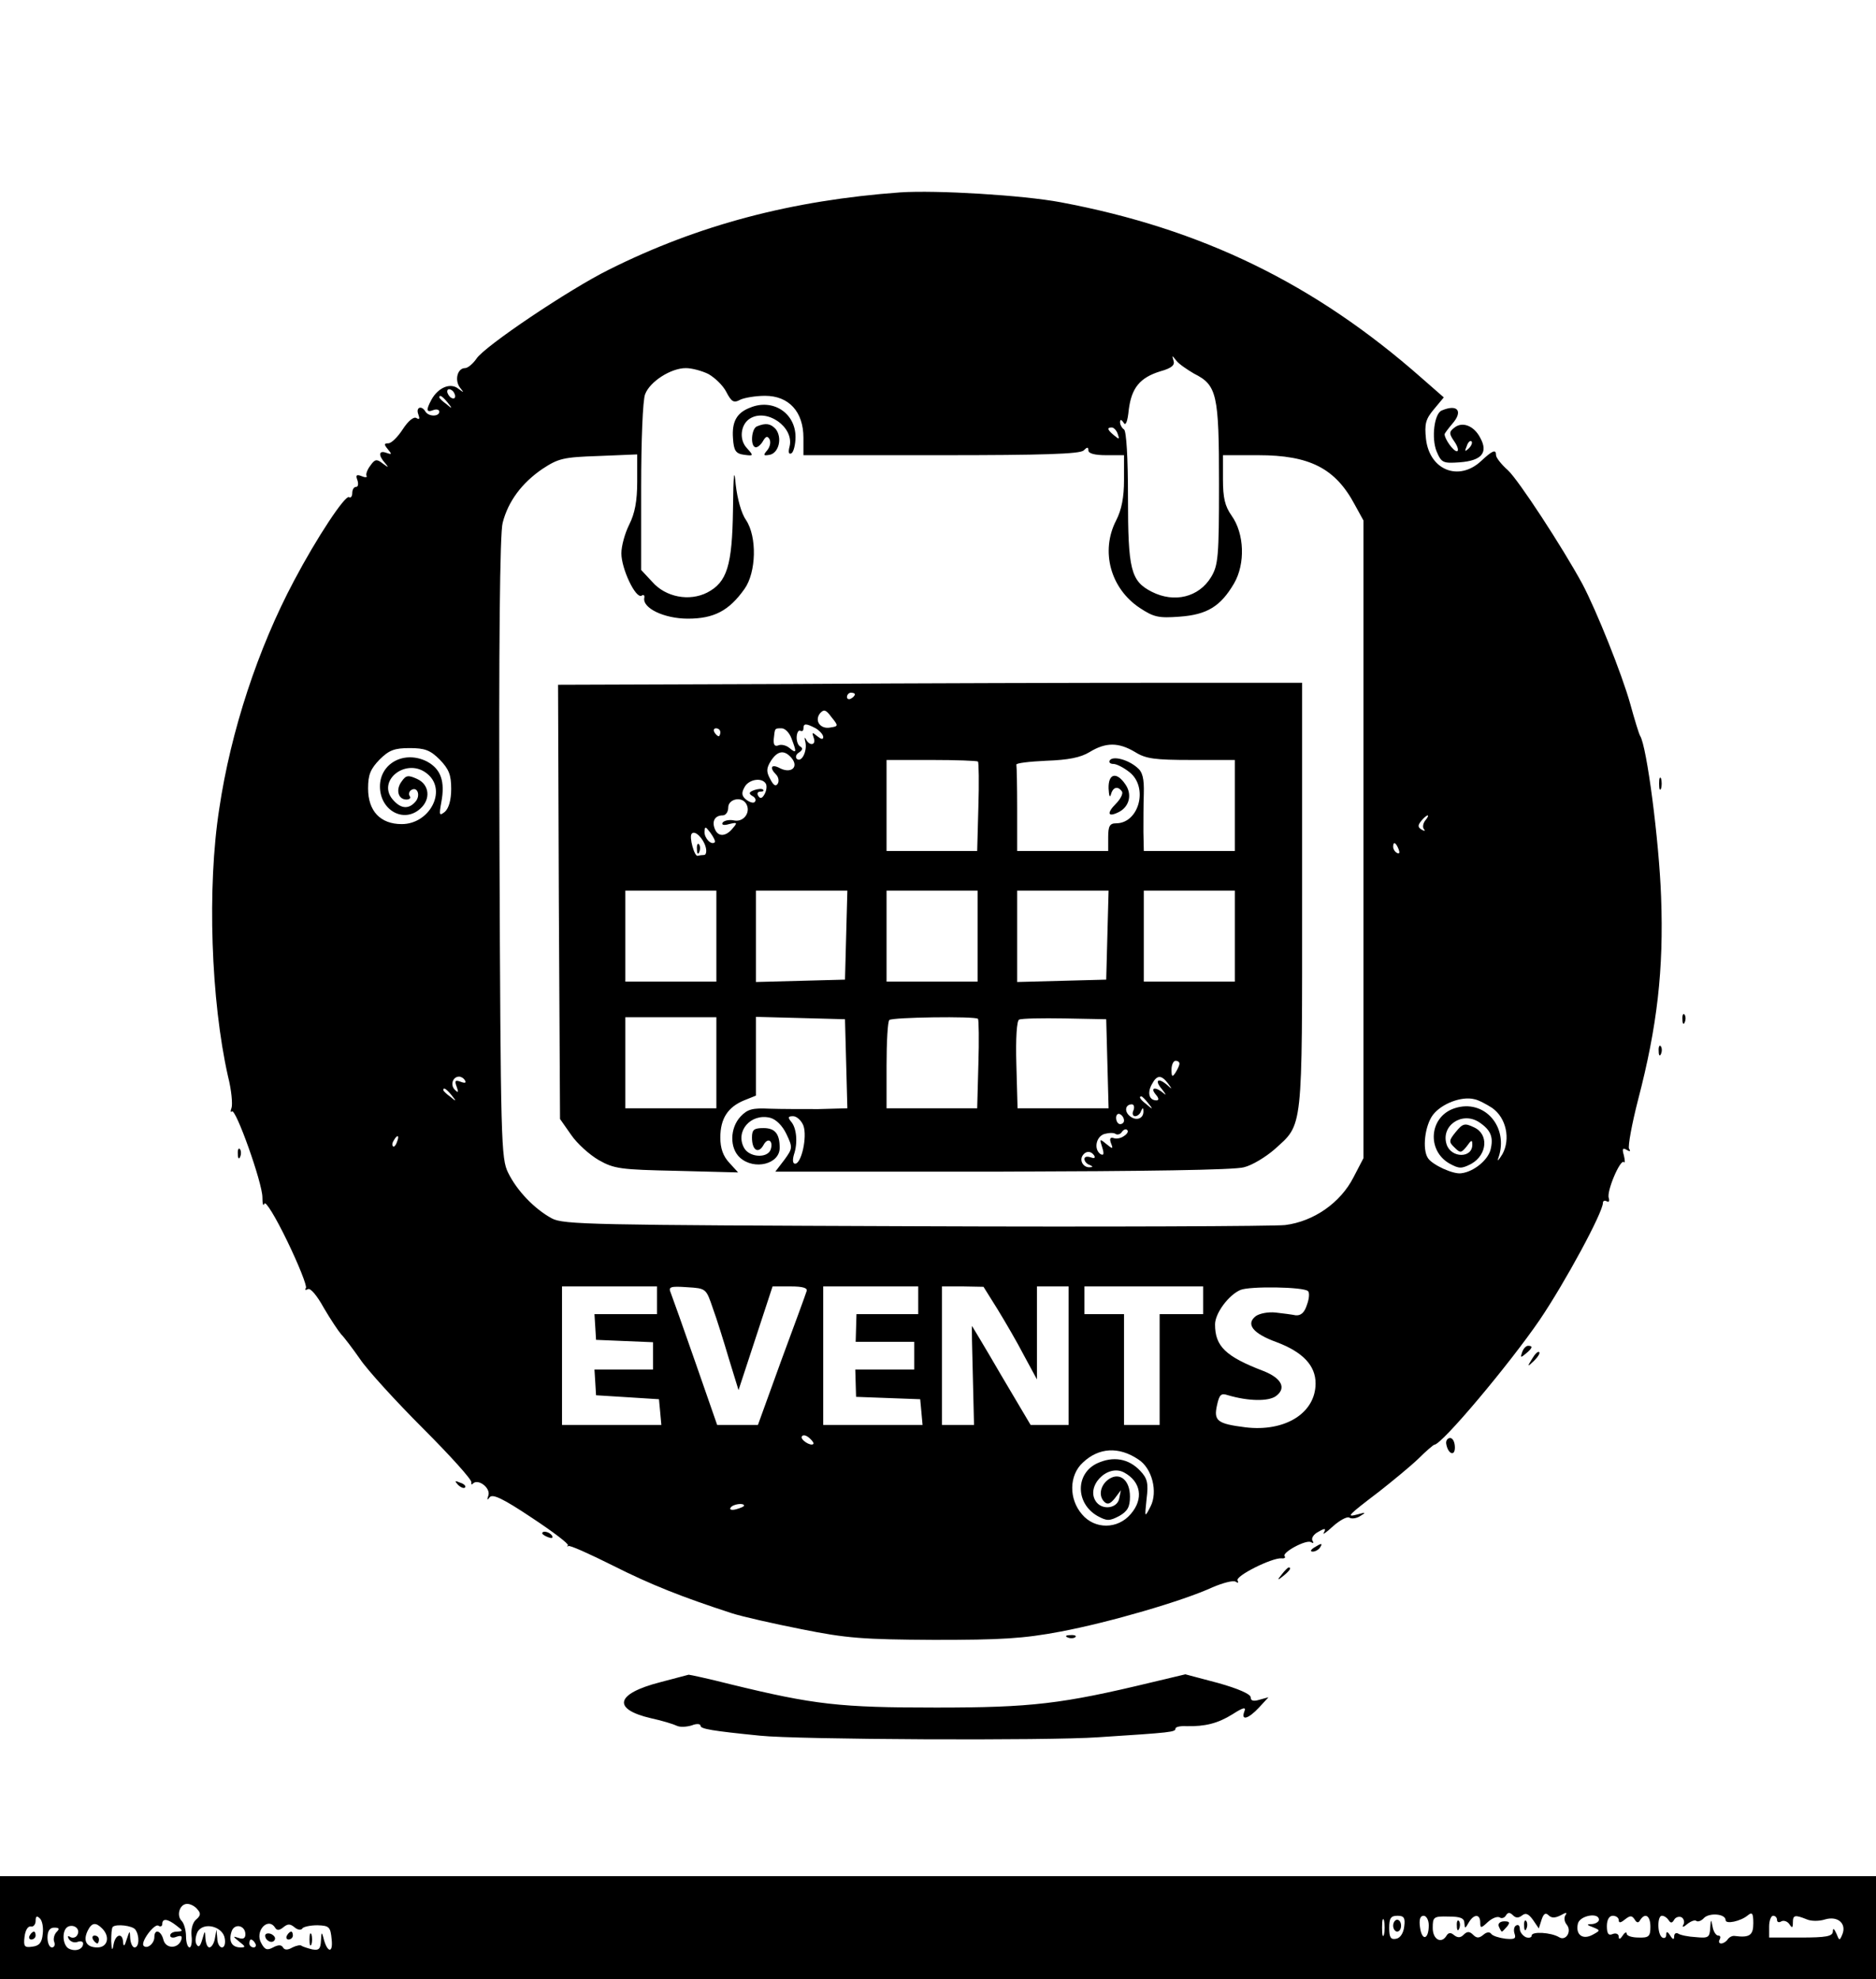 <?xml version="1.0" standalone="no"?>
<!DOCTYPE svg PUBLIC "-//W3C//DTD SVG 20010904//EN"
 "http://www.w3.org/TR/2001/REC-SVG-20010904/DTD/svg10.dtd">
<svg version="1.0" xmlns="http://www.w3.org/2000/svg"
 width="474pt" height="500pt" viewBox="0 0 474 500"
 preserveAspectRatio="xMidYMid meet">

<g transform="translate(0,500) scale(0.1,-0.1)"
fill="#000000" stroke="none">
<path d="M2275 4514 c-274 -20 -510 -82 -736 -195 -101 -50 -315 -194 -335
-225 -9 -13 -22 -24 -29 -24 -19 0 -27 -30 -13 -49 11 -14 11 -14 -4 -3 -20
16 -51 3 -68 -28 -14 -26 -13 -33 5 -26 8 3 15 1 15 -4 0 -13 -27 -13 -35 0
-10 17 -25 11 -18 -7 4 -11 3 -14 -5 -9 -7 4 -21 -8 -34 -28 -13 -20 -29 -36
-37 -36 -11 0 -11 -3 -1 -15 11 -13 10 -14 -4 -9 -19 7 -21 -6 -3 -26 10 -12
9 -12 -6 -1 -15 12 -20 11 -31 -5 -8 -10 -12 -22 -10 -26 3 -4 -3 -5 -12 -1
-13 5 -16 3 -11 -10 3 -9 2 -17 -3 -17 -6 0 -10 -7 -10 -16 0 -8 -4 -13 -8
-10 -10 6 -82 -103 -139 -211 -91 -171 -160 -380 -189 -576 -31 -199 -21 -485
22 -676 9 -35 12 -71 9 -80 -3 -8 -3 -12 1 -9 9 10 77 -180 77 -217 0 -16 2
-24 5 -16 3 8 29 -35 58 -95 29 -60 50 -113 47 -118 -4 -5 -1 -6 5 -3 6 4 23
-16 40 -47 17 -29 37 -59 44 -67 8 -8 29 -36 48 -63 18 -27 90 -106 159 -175
69 -69 124 -130 122 -136 -1 -5 1 -7 4 -3 13 13 45 -11 39 -30 -4 -12 -3 -13
3 -5 7 10 34 -3 106 -51 53 -35 94 -66 92 -70 -3 -3 -2 -4 1 -2 3 3 54 -20
112 -49 97 -49 176 -80 302 -121 25 -8 104 -26 175 -40 114 -23 156 -26 335
-27 169 0 225 3 320 21 122 23 308 77 384 112 26 11 52 18 58 14 6 -4 8 -3 5
3 -7 11 87 58 111 56 7 -1 11 2 8 5 -9 9 54 43 66 36 7 -4 8 -2 4 4 -3 6 3 16
15 22 17 10 20 9 14 -2 -5 -7 6 0 23 16 17 15 35 25 41 22 6 -4 19 -2 28 4 15
9 14 10 -7 4 -30 -8 -25 -3 55 58 33 26 77 62 98 82 20 20 39 36 41 36 19 0
190 204 266 315 65 96 160 272 160 296 0 5 4 7 10 4 5 -3 7 0 5 8 -7 15 29
100 38 91 3 -3 3 4 0 17 -5 17 -3 20 7 14 8 -5 11 -4 6 3 -3 6 7 62 23 124 48
184 65 328 58 513 -5 140 -36 380 -53 406 -3 5 -14 41 -25 81 -21 75 -85 235
-121 303 -50 92 -161 262 -188 287 -17 15 -30 32 -30 38 0 16 -9 12 -38 -15
-56 -52 -130 -23 -139 56 -4 38 -1 50 20 75 l25 30 -56 49 c-270 238 -555 377
-912 444 -96 18 -314 31 -405 25z m742 -458 c58 -29 63 -52 63 -278 0 -185 -2
-206 -20 -236 -31 -51 -93 -66 -150 -37 -53 27 -60 56 -60 239 0 99 -4 167
-10 171 -5 3 -10 12 -10 18 0 8 3 8 9 -1 5 -9 10 2 13 33 7 55 28 81 80 97 29
8 37 16 33 27 -4 14 -4 14 7 0 7 -9 28 -23 45 -33z m-1227 -1 c16 -9 37 -29
45 -45 13 -25 19 -29 35 -20 10 5 39 10 63 10 60 0 97 -40 97 -106 l0 -44 348
0 c257 0 351 3 360 12 9 9 12 9 12 0 0 -8 17 -12 45 -12 l45 0 0 -63 c0 -43
-6 -75 -20 -102 -40 -78 -14 -172 60 -221 35 -23 47 -26 100 -22 70 5 104 26
138 84 29 50 26 126 -6 171 -17 24 -22 45 -22 92 l0 61 89 0 c130 0 195 -33
244 -125 l22 -40 0 -805 0 -806 -25 -48 c-33 -65 -101 -112 -173 -121 -28 -3
-450 -5 -937 -3 -815 3 -887 4 -916 20 -44 24 -88 70 -110 115 -18 36 -19 75
-22 821 -2 511 1 796 8 821 14 55 49 101 100 136 41 27 53 30 143 33 l97 4 0
-69 c0 -49 -6 -80 -20 -108 -11 -22 -20 -54 -20 -73 0 -39 36 -115 51 -107 5
4 8 1 7 -5 -6 -26 50 -53 110 -53 66 0 104 20 143 75 30 42 32 132 4 174 -12
17 -22 54 -26 89 -4 45 -6 30 -7 -63 -2 -141 -15 -183 -65 -209 -45 -23 -105
-12 -139 27 l-28 30 0 210 c0 115 4 220 10 234 12 32 65 66 103 66 15 0 41 -7
57 -15z m-640 -56 c0 -6 -4 -7 -10 -4 -5 3 -10 11 -10 16 0 6 5 7 10 4 6 -3
10 -11 10 -16z m-19 -16 c13 -16 12 -17 -3 -4 -10 7 -18 15 -18 17 0 8 8 3 21
-13z m1693 -79 c5 -14 4 -15 -9 -4 -17 14 -19 20 -6 20 5 0 12 -7 15 -16z
m-1713 -823 c23 -24 29 -38 29 -74 0 -28 -6 -49 -16 -58 -14 -11 -15 -9 -9 24
10 53 -1 84 -36 103 -57 29 -119 -4 -119 -63 0 -60 60 -94 102 -56 27 24 23
61 -8 75 -22 10 -28 10 -39 -6 -16 -21 -9 -46 12 -46 8 0 12 4 8 9 -3 5 -1 12
4 15 16 10 24 -14 11 -29 -16 -19 -35 -19 -54 1 -50 50 33 115 86 67 47 -42 3
-125 -67 -125 -54 0 -85 33 -85 90 0 35 6 49 29 73 24 24 38 29 76 29 38 0 52
-5 76 -29z m2490 -154 c-6 -8 -7 -18 -3 -22 4 -5 1 -5 -6 -1 -10 6 -10 11 -1
22 6 8 14 14 16 14 3 0 0 -6 -6 -13z m-67 -73 c3 -8 2 -12 -4 -9 -6 3 -10 10
-10 16 0 14 7 11 14 -7z m-2359 -584 c4 -6 -1 -7 -11 -3 -14 5 -16 3 -10 -13
5 -14 4 -16 -5 -7 -12 12 -5 33 11 33 5 0 12 -4 15 -10z m-34 -37 c13 -16 12
-17 -3 -4 -10 7 -18 15 -18 17 0 8 8 3 21 -13z m2629 -32 c36 -25 47 -79 26
-117 -10 -16 -14 -20 -10 -9 27 78 -36 150 -111 125 -64 -21 -71 -107 -12
-140 24 -13 30 -13 55 0 40 23 44 75 6 92 -23 11 -28 10 -46 -12 -17 -21 -18
-25 -3 -39 15 -15 17 -14 31 3 12 17 14 17 14 4 0 -35 -54 -34 -65 1 -15 47
39 84 82 56 30 -20 37 -38 29 -70 -7 -26 -42 -55 -73 -59 -20 -4 -74 21 -85
38 -15 22 -8 83 13 110 22 28 72 47 104 39 11 -2 31 -13 45 -22z m-2767 -86
c-3 -9 -8 -14 -10 -11 -3 3 -2 9 2 15 9 16 15 13 8 -4z m657 -400 l0 -35 -79
0 -79 0 2 -32 2 -33 72 -3 72 -3 0 -34 0 -35 -74 0 -74 0 2 -32 2 -33 80 -5
79 -5 3 -32 3 -33 -125 0 -126 0 0 175 0 175 120 0 120 0 0 -35z m141 -20 c10
-27 28 -85 41 -129 l24 -78 43 131 43 131 45 0 c32 0 44 -4 41 -12 -2 -7 -31
-86 -64 -175 l-59 -163 -51 0 -52 0 -55 158 c-30 86 -58 165 -62 175 -7 16 -2
18 41 15 48 -3 48 -3 65 -53z m519 20 l0 -35 -78 0 -78 0 -1 -35 -1 -35 74 0
74 0 0 -35 0 -35 -75 0 -74 0 1 -35 1 -34 81 -3 81 -3 3 -32 3 -33 -125 0
-126 0 0 175 0 175 120 0 120 0 0 -35z m200 -22 c19 -31 50 -84 67 -117 l33
-61 0 118 0 117 40 0 40 0 0 -175 0 -175 -48 0 -48 0 -74 125 c-40 69 -74 125
-74 125 -1 0 0 -56 2 -125 l3 -125 -40 0 -41 0 0 175 0 175 53 0 52 -1 35 -56z
m520 22 l0 -35 -55 0 -55 0 0 -140 0 -140 -45 0 -45 0 0 140 0 140 -50 0 -50
0 0 35 0 35 150 0 150 0 0 -35z m265 23 c4 -4 3 -19 -3 -35 -6 -19 -15 -27
-28 -26 -10 2 -33 5 -51 7 -18 2 -40 -2 -50 -9 -26 -20 -8 -44 53 -66 66 -25
98 -59 98 -104 0 -75 -77 -123 -177 -111 -71 9 -81 16 -72 56 6 27 10 31 28
25 51 -15 102 -16 121 -2 27 20 14 45 -31 63 -97 37 -123 63 -123 118 0 28 34
74 64 87 23 10 161 8 171 -3z m-1250 -386 c-6 -7 -34 11 -29 19 3 5 11 3 19
-4 7 -6 12 -13 10 -15z m821 -39 c35 -22 50 -82 31 -119 -15 -29 -15 -29 -10
19 5 40 2 52 -16 71 -29 31 -68 38 -109 19 -55 -26 -55 -101 1 -133 24 -13 30
-13 55 0 21 12 27 23 27 49 0 41 -25 62 -52 45 -22 -14 -29 -42 -13 -58 8 -8
15 -6 27 9 l15 20 -4 -20 c-4 -25 -40 -31 -57 -11 -31 38 26 99 69 76 43 -23
50 -67 17 -105 -33 -39 -91 -39 -123 -1 -34 39 -33 99 2 131 40 38 91 41 140
8z m-996 -117 c0 -2 -9 -6 -20 -9 -11 -3 -18 -1 -14 4 5 9 34 13 34 5z"/>
<path d="M1895 3970 c-34 -13 -46 -36 -43 -77 2 -32 7 -39 28 -42 24 -3 25 -3
7 17 -20 21 -16 59 7 74 43 28 113 -21 101 -70 -4 -15 -2 -21 5 -17 5 3 10 22
10 41 0 61 -58 98 -115 74z"/>
<path d="M1913 3923 c-15 -5 -18 -53 -3 -53 5 0 13 7 18 16 7 12 11 13 16 5 4
-7 2 -19 -5 -28 -11 -13 -11 -15 6 -12 23 5 32 43 15 65 -13 14 -25 16 -47 7z"/>
<path d="M1997 3272 l-587 -2 2 -548 3 -549 28 -40 c15 -22 46 -50 70 -64 39
-22 55 -24 197 -27 l155 -4 -22 24 c-16 17 -23 37 -23 64 0 48 19 77 60 94
l30 12 0 100 0 99 113 -3 112 -3 3 -112 3 -113 -73 -2 c-40 0 -96 0 -124 1
-43 2 -55 -1 -73 -20 -27 -29 -28 -80 -1 -104 36 -32 100 -16 100 25 0 36 -12
50 -41 50 -24 0 -29 -4 -29 -24 0 -32 16 -42 29 -19 11 21 26 11 18 -12 -9
-22 -54 -19 -67 5 -23 42 17 88 66 76 15 -4 31 -20 41 -41 16 -34 16 -36 -5
-65 l-23 -30 573 0 c358 1 587 4 611 11 21 5 55 26 77 45 73 66 70 40 70 641
l0 538 -352 0 c-194 0 -617 -1 -941 -3z m163 -26 c0 -3 -4 -8 -10 -11 -5 -3
-10 -1 -10 4 0 6 5 11 10 11 6 0 10 -2 10 -4z m-62 -84 c-25 -5 -41 17 -26 36
10 11 15 9 29 -10 18 -22 17 -23 -3 -26z m-37 -2 c10 -6 19 -16 19 -22 0 -7
-5 -6 -15 2 -13 11 -14 10 -9 -4 7 -19 -11 -22 -20 -3 -3 6 -4 3 -1 -8 5 -23
-10 -53 -22 -42 -4 5 -1 12 6 16 9 6 10 11 3 15 -6 3 -10 15 -9 26 1 10 5 16
9 14 4 -3 8 0 8 5 0 14 6 14 31 1z m-241 -10 c0 -5 -2 -10 -4 -10 -3 0 -8 5
-11 10 -3 6 -1 10 4 10 6 0 11 -4 11 -10z m180 -16 c13 -34 13 -39 -5 -24 -8
7 -21 10 -28 7 -10 -4 -13 2 -12 16 3 28 2 27 20 27 9 0 20 -12 25 -26z m868
-34 c27 -17 50 -20 142 -20 l110 0 0 -115 0 -115 -115 0 -115 0 -1 48 c0 26 0
70 1 97 1 38 -3 55 -17 66 -23 20 -61 30 -69 18 -3 -5 1 -9 9 -9 8 0 26 -9 41
-21 48 -38 24 -129 -34 -129 -16 0 -20 -7 -20 -35 l0 -35 -115 0 -115 0 0 105
c0 58 -1 108 -2 113 -2 4 32 8 75 10 56 2 87 8 110 22 41 25 73 25 115 0z
m-868 -15 c19 -23 -1 -40 -29 -26 -22 12 -28 2 -10 -16 6 -6 8 -17 4 -23 -5
-8 -11 -4 -19 12 -10 18 -10 27 2 46 17 26 34 28 52 7z m471 -9 c2 -2 3 -54 1
-115 l-3 -111 -115 0 -114 0 0 115 0 115 113 0 c63 0 116 -2 118 -4z m-536
-56 c3 -5 2 -17 -3 -26 -6 -11 -11 -13 -16 -5 -4 6 -2 11 5 11 7 0 10 2 7 5
-3 3 -13 2 -22 -1 -14 -5 -15 -9 -5 -15 8 -4 10 -11 6 -15 -3 -4 -13 -1 -22 6
-11 9 -12 17 -4 31 10 20 44 26 54 9z m-50 -50 c13 -21 -5 -47 -29 -43 -13 3
-26 0 -30 -5 -4 -6 3 -8 16 -4 21 5 22 4 9 -11 -17 -21 -37 -22 -45 -1 -8 20
1 34 20 34 8 0 14 9 14 20 0 21 33 29 45 10z m-79 -98 c-9 -8 -26 10 -26 26 1
15 2 15 15 -2 8 -11 13 -21 11 -24z m-23 -12 c3 -11 1 -20 -4 -20 -5 0 -12 -1
-16 -2 -8 -4 -23 49 -15 56 8 9 29 -12 35 -34z m27 -225 l0 -115 -115 0 -115
0 0 115 0 115 115 0 115 0 0 -115z m328 3 l-3 -113 -112 -3 -113 -3 0 116 0
115 115 0 116 0 -3 -112z m332 -3 l0 -115 -115 0 -115 0 0 115 0 115 115 0
115 0 0 -115z m328 3 l-3 -113 -112 -3 -113 -3 0 116 0 115 115 0 116 0 -3
-112z m322 -3 l0 -115 -115 0 -115 0 0 115 0 115 115 0 115 0 0 -115z m-1310
-320 l0 -115 -115 0 -115 0 0 115 0 115 115 0 115 0 0 -115z m661 111 c2 -2 3
-54 1 -115 l-3 -111 -115 0 -114 0 0 108 c0 60 3 112 7 115 7 7 217 10 224 3z
m327 -113 l3 -113 -115 0 -115 0 -3 110 c-2 67 1 112 7 114 6 3 57 4 115 3
l105 -2 3 -112z m182 0 c0 -5 -5 -15 -10 -23 -8 -12 -10 -11 -10 8 0 12 5 22
10 22 6 0 10 -3 10 -7z m-29 -50 c11 -15 11 -16 -1 -5 -24 21 -34 13 -14 -10
10 -13 12 -17 4 -10 -20 17 -35 15 -20 -3 8 -9 9 -15 2 -15 -18 0 -24 18 -12
40 13 25 24 25 41 3z m-50 -50 c13 -16 12 -17 -3 -4 -17 13 -22 21 -14 21 2 0
10 -8 17 -17z m-37 -18 c-4 -8 -2 -15 4 -15 6 0 13 6 15 13 4 9 6 9 6 0 1 -19
-18 -26 -34 -13 -15 12 -12 30 5 30 5 0 7 -7 4 -15z m-24 -26 c0 -5 -4 -9 -10
-9 -5 0 -10 7 -10 16 0 8 5 12 10 9 6 -3 10 -10 10 -16z m-810 -13 c10 -28 -5
-96 -21 -96 -6 0 -7 9 -3 23 10 29 7 67 -7 83 -9 11 -8 14 5 14 9 0 21 -11 26
-24z m810 -26 c-8 -6 -20 -8 -27 -5 -8 2 -10 -2 -6 -13 6 -15 5 -16 -12 -2
-17 14 -17 13 -10 -9 5 -16 4 -21 -4 -17 -18 12 -12 44 9 51 11 3 24 4 29 0 5
-3 13 0 16 6 4 5 10 8 13 4 4 -3 0 -10 -8 -15z m-75 -50 c3 -6 -1 -7 -9 -4 -9
3 -16 2 -16 -4 0 -6 6 -13 13 -15 9 -4 9 -6 0 -6 -15 -1 -26 16 -18 29 8 13
22 13 30 0z"/>
<path d="M2801 3008 c1 -18 3 -25 6 -15 5 19 18 22 28 7 3 -5 -4 -19 -15 -30
-25 -25 -21 -36 8 -21 26 14 33 45 15 70 -22 32 -43 27 -42 -11z"/>
<path d="M1761 2854 c0 -11 3 -14 6 -6 3 7 2 16 -1 19 -3 4 -6 -2 -5 -13z"/>
<path d="M3643 3963 c-19 -7 -27 -70 -13 -104 12 -28 16 -30 58 -27 55 4 73
24 52 62 -16 31 -46 42 -66 25 -13 -10 -13 -15 1 -35 9 -13 11 -24 6 -24 -9 0
-31 31 -31 43 0 2 9 14 20 27 27 31 13 50 -27 33z m68 -96 c-10 -9 -11 -8 -5
6 3 10 9 15 12 12 3 -3 0 -11 -7 -18z"/>
<path d="M4192 3020 c0 -14 2 -19 5 -12 2 6 2 18 0 25 -3 6 -5 1 -5 -13z"/>
<path d="M4251 2424 c0 -11 3 -14 6 -6 3 7 2 16 -1 19 -3 4 -6 -2 -5 -13z"/>
<path d="M4191 2344 c0 -11 3 -14 6 -6 3 7 2 16 -1 19 -3 4 -6 -2 -5 -13z"/>
<path d="M601 2084 c0 -11 3 -14 6 -6 3 7 2 16 -1 19 -3 4 -6 -2 -5 -13z"/>
<path d="M3846 1584 c-5 -14 -4 -15 9 -4 17 14 19 20 6 20 -5 0 -12 -7 -15
-16z"/>
<path d="M3871 1567 c-13 -21 -12 -21 5 -5 10 10 16 20 13 22 -3 3 -11 -5 -18
-17z"/>
<path d="M3654 1353 c4 -26 22 -34 22 -10 0 13 -5 24 -12 24 -6 0 -11 -6 -10
-14z"/>
<path d="M1157 1249 c7 -7 15 -10 18 -7 3 3 -2 9 -12 12 -14 6 -15 5 -6 -5z"/>
<path d="M1370 1126 c0 -2 7 -7 16 -10 8 -3 12 -2 9 4 -6 10 -25 14 -25 6z"/>
<path d="M3320 1090 c-9 -6 -10 -10 -3 -10 6 0 15 5 18 10 8 12 4 12 -15 0z"/>
<path d="M3239 1023 c-13 -16 -12 -17 4 -4 16 13 21 21 13 21 -2 0 -10 -8 -17
-17z"/>
<path d="M2698 863 c7 -3 16 -2 19 1 4 3 -2 6 -13 5 -11 0 -14 -3 -6 -6z"/>
<path d="M1668 750 c-113 -29 -122 -68 -23 -91 28 -6 57 -15 65 -19 8 -4 25
-3 38 1 12 5 22 4 22 -1 0 -8 30 -13 150 -25 92 -10 730 -13 855 -4 186 12
195 13 195 22 0 4 12 7 28 6 47 -1 79 7 116 30 28 18 35 19 30 7 -9 -24 10
-19 37 10 l24 26 -22 -6 c-16 -5 -23 -3 -23 6 0 8 -32 22 -82 36 l-83 22 -84
-20 c-228 -55 -305 -64 -546 -64 -243 0 -307 7 -520 59 -55 14 -102 24 -105
24 -3 -1 -35 -9 -72 -19z"/>
<path d="M0 130 l0 -130 2370 0 2370 0 0 130 0 130 -2370 0 -2370 0 0 -130z
m499 46 c9 -10 8 -16 -4 -26 -8 -7 -13 -24 -11 -41 2 -16 -1 -29 -5 -29 -5 0
-9 13 -9 28 0 15 -5 33 -11 39 -14 14 -5 43 14 43 8 0 20 -6 26 -14z m3347
-15 c9 7 16 4 27 -11 l15 -22 7 22 c5 15 10 19 18 11 7 -7 16 -7 30 0 14 8 18
8 12 0 -4 -7 -2 -17 4 -24 13 -17 -3 -42 -20 -31 -20 12 -69 15 -69 4 0 -5 -7
-7 -15 -4 -8 4 -15 13 -15 21 0 8 -4 12 -10 8 -5 -3 -6 -13 -3 -21 4 -12 -1
-14 -23 -12 -16 2 -32 7 -36 12 -4 6 -12 5 -20 -2 -11 -9 -17 -9 -26 0 -9 9
-15 9 -24 0 -8 -8 -15 -8 -24 -1 -8 7 -14 7 -19 -1 -13 -22 -35 -10 -35 19 0
28 2 30 40 29 30 0 40 -4 40 -17 1 -14 2 -14 11 2 13 22 29 22 29 0 0 -15 2
-15 19 1 11 10 24 15 30 12 5 -4 13 -1 16 5 5 8 10 8 18 0 7 -7 14 -7 23 0z
m514 -12 c0 -11 38 -3 56 12 11 9 14 6 14 -20 0 -30 -9 -37 -47 -32 -6 1 -14
-3 -18 -9 -3 -5 -11 -10 -16 -10 -6 0 -7 5 -4 10 3 6 2 10 -4 10 -5 0 -12 10
-14 23 -4 20 -4 19 -6 -4 -1 -24 -5 -26 -36 -23 -19 1 -39 5 -45 9 -5 3 -10 0
-10 -7 0 -9 -3 -9 -10 2 -7 11 -10 11 -10 2 0 -7 -4 -10 -10 -7 -13 8 -13 55
-1 55 6 0 13 -5 17 -11 5 -8 9 -8 14 1 4 7 13 9 19 6 6 -4 8 -13 4 -19 -4 -7
1 -6 10 2 10 8 20 11 23 8 4 -3 13 0 20 8 14 13 54 10 54 -6z m-4252 -35 c-2
-22 -9 -30 -26 -32 -20 -3 -23 0 -20 25 2 16 8 27 16 26 6 -2 12 5 12 14 0 12
3 14 11 6 6 -6 9 -23 7 -39z m3389 -1 c-3 -10 -5 -2 -5 17 0 19 2 27 5 18 2
-10 2 -26 0 -35z m51 20 c-2 -17 -10 -29 -20 -31 -14 -3 -18 3 -18 27 0 25 4
31 21 31 16 0 20 -5 17 -27z m62 3 c0 -36 -17 -41 -22 -6 -3 20 0 30 9 30 7 0
13 -11 13 -24z m430 14 c0 -5 -8 -10 -17 -11 -15 0 -15 -2 2 -8 19 -8 19 -8
-1 -19 -26 -14 -44 1 -37 29 6 20 53 28 53 9z m50 -1 c0 -8 5 -7 16 2 13 10
17 10 24 0 5 -9 10 -10 14 -2 13 20 26 11 26 -17 0 -24 -4 -28 -30 -27 -16 0
-30 4 -30 10 0 5 -5 3 -10 -5 -6 -9 -10 -11 -10 -3 0 7 -7 10 -15 7 -11 -5
-15 1 -15 20 0 16 6 26 15 26 8 0 15 -5 15 -11z m400 0 c0 -5 5 -7 11 -3 6 3
15 0 20 -7 7 -11 9 -10 9 4 0 19 5 20 35 8 11 -5 32 -5 47 0 32 9 54 -11 43
-38 -7 -17 -8 -16 -15 2 -6 13 -9 15 -9 5 -1 -12 -17 -15 -81 -15 l-80 0 0 28
c0 15 5 27 10 27 6 0 10 -5 10 -11z m-4044 -14 c17 -13 17 -14 2 -15 -10 0
-18 -4 -18 -10 0 -5 7 -7 16 -3 12 4 15 2 12 -8 -8 -23 -39 -23 -45 0 -6 24
-23 29 -23 7 0 -16 -18 -31 -27 -22 -9 9 27 57 37 51 6 -4 10 -1 10 4 0 15 13
14 36 -4z m-251 -24 c-3 -6 -11 -8 -17 -5 -7 5 -8 2 -4 -5 5 -7 14 -10 22 -7
8 3 14 1 14 -4 0 -14 -17 -21 -34 -14 -19 7 -21 50 -3 57 16 6 31 -8 22 -22z
m63 17 c21 -21 14 -48 -12 -48 -28 0 -37 17 -24 43 10 20 20 21 36 5z m84 -3
c11 -15 10 -45 -2 -45 -5 0 -10 10 -11 23 -1 21 -1 21 -9 -3 -5 -17 -8 -19 -9
-7 -1 25 -19 21 -24 -5 -3 -18 -5 -16 -6 8 0 17 1 33 4 36 9 8 50 3 57 -7z
m226 -23 c2 -12 -1 -22 -7 -22 -6 0 -12 10 -12 23 l-2 22 -4 -22 c-2 -13 -9
-23 -14 -23 -5 0 -9 10 -10 23 -1 21 -1 21 -8 -3 -5 -17 -9 -21 -14 -13 -5 7
-3 21 2 32 15 27 65 14 69 -17z m52 11 c0 -10 -6 -13 -17 -9 -15 5 -15 4 1 -9
17 -13 17 -15 4 -15 -22 0 -31 15 -23 40 7 22 35 16 35 -7z m75 17 c5 -8 11
-7 21 1 11 9 17 9 28 0 8 -7 17 -8 20 -3 2 4 20 8 38 8 30 -1 33 -4 36 -36 4
-37 -12 -33 -21 5 -4 15 -5 14 -6 -7 -1 -22 -5 -26 -22 -23 -12 3 -24 7 -27 9
-2 3 -13 1 -23 -4 -12 -7 -20 -7 -24 0 -4 7 -12 7 -25 0 -15 -8 -21 -6 -30 11
-17 30 17 67 35 39z m-552 -11 c-6 -6 -9 -18 -6 -25 3 -8 0 -14 -6 -14 -6 0
-11 11 -11 25 0 17 6 25 17 25 13 0 14 -3 6 -11z m502 -29 c3 -5 1 -10 -4 -10
-6 0 -11 5 -11 10 0 6 2 10 4 10 3 0 8 -4 11 -10z"/>
<path d="M3681 134 c0 -11 3 -14 6 -6 3 7 2 16 -1 19 -3 4 -6 -2 -5 -13z"/>
<path d="M3787 133 c3 -7 6 -13 8 -13 1 0 7 6 13 13 8 10 6 13 -7 13 -11 0
-17 -6 -14 -13z"/>
<path d="M3851 134 c0 -11 3 -14 6 -6 3 7 2 16 -1 19 -3 4 -6 -2 -5 -13z"/>
<path d="M75 110 c-3 -5 -1 -10 4 -10 6 0 11 5 11 10 0 6 -2 10 -4 10 -3 0 -8
-4 -11 -10z"/>
<path d="M3520 135 c0 -8 5 -15 10 -15 6 0 10 7 10 15 0 8 -4 15 -10 15 -5 0
-10 -7 -10 -15z"/>
<path d="M235 100 c3 -5 8 -10 11 -10 2 0 4 5 4 10 0 6 -5 10 -11 10 -5 0 -7
-4 -4 -10z"/>
<path d="M670 110 c0 -13 18 -22 24 -11 3 5 -1 11 -9 15 -8 3 -15 1 -15 -4z"/>
<path d="M725 110 c-3 -5 -1 -10 4 -10 6 0 11 5 11 10 0 6 -2 10 -4 10 -3 0
-8 -4 -11 -10z"/>
<path d="M782 100 c0 -14 2 -19 5 -12 2 6 2 18 0 25 -3 6 -5 1 -5 -13z"/>
</g>
</svg>
